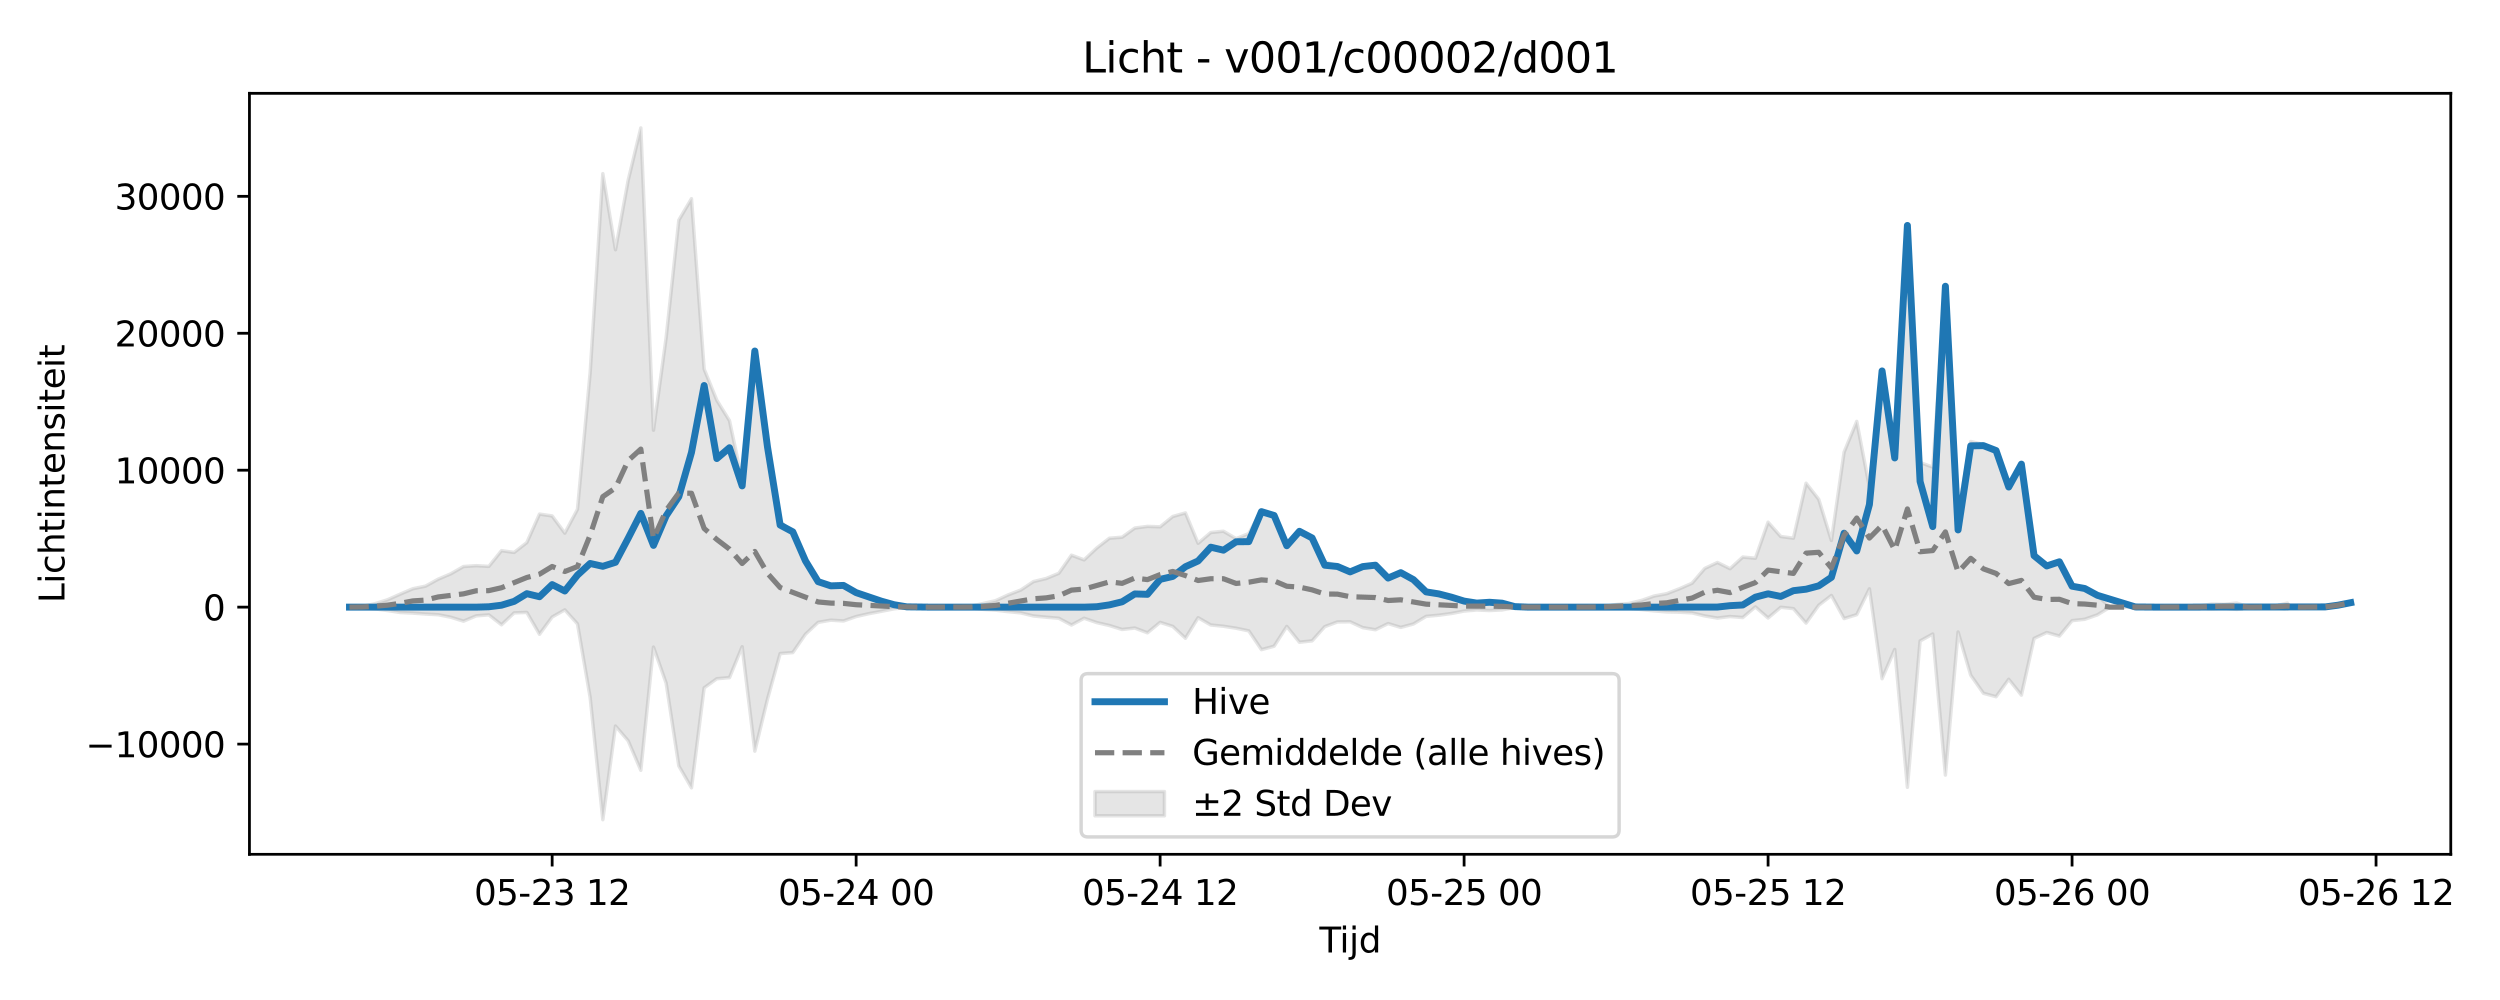 <?xml version="1.0" encoding="utf-8" standalone="no"?>
<!DOCTYPE svg PUBLIC "-//W3C//DTD SVG 1.1//EN"
  "http://www.w3.org/Graphics/SVG/1.1/DTD/svg11.dtd">
<svg xmlns:xlink="http://www.w3.org/1999/xlink" width="720pt" height="288pt" viewBox="0 0 720 288" xmlns="http://www.w3.org/2000/svg" version="1.1">
 <defs>
  <style type="text/css">*{stroke-linejoin: round; stroke-linecap: butt}</style>
 </defs>
 <g id="figure_1">
  <g id="patch_1">
   <path d="M 0 288 
L 720 288 
L 720 0 
L 0 0 
z
" style="fill: #ffffff"/>
  </g>
  <g id="axes_1">
   <g id="patch_2">
    <path d="M 71.84 246.04 
L 705.822 246.04 
L 705.822 26.88 
L 71.84 26.88 
z
" style="fill: #ffffff"/>
   </g>
   <g id="FillBetweenPolyCollection_1">
    <defs>
     <path id="m1029154b9f" d="M 100.657 -113.2 
L 100.657 -113.1 
L 104.305 -113.007 
L 107.953 -112.655 
L 111.601 -112.159 
L 115.248 -111.597 
L 118.896 -111.425 
L 122.544 -111.157 
L 126.192 -110.961 
L 129.84 -110.234 
L 133.487 -109.099 
L 137.135 -110.629 
L 140.783 -110.917 
L 144.431 -108.057 
L 148.078 -111.491 
L 151.726 -111.62 
L 155.374 -105.324 
L 159.022 -110.3 
L 162.669 -112.36 
L 166.317 -108.309 
L 169.965 -87.107 
L 173.613 -51.922 
L 177.261 -78.899 
L 180.908 -74.654 
L 184.556 -66.156 
L 188.204 -101.648 
L 191.852 -91.238 
L 195.499 -67.425 
L 199.147 -61.1 
L 202.795 -89.901 
L 206.443 -92.525 
L 210.09 -92.843 
L 213.738 -101.749 
L 217.386 -71.667 
L 221.034 -86.632 
L 224.682 -99.777 
L 228.329 -100.059 
L 231.977 -105.344 
L 235.625 -108.758 
L 239.273 -109.392 
L 242.92 -109.16 
L 246.568 -110.43 
L 250.216 -111.26 
L 253.864 -111.948 
L 257.512 -112.654 
L 261.159 -113.078 
L 264.807 -113.138 
L 268.455 -113.139 
L 272.103 -113.139 
L 275.75 -113.129 
L 279.398 -112.981 
L 283.046 -112.504 
L 286.694 -112.279 
L 290.341 -111.841 
L 293.989 -111.488 
L 297.637 -110.594 
L 301.285 -110.247 
L 304.933 -109.935 
L 308.58 -107.991 
L 312.228 -109.944 
L 315.876 -108.691 
L 319.524 -107.845 
L 323.171 -106.707 
L 326.819 -107.124 
L 330.467 -105.751 
L 334.115 -108.756 
L 337.762 -107.592 
L 341.41 -104.177 
L 345.058 -110.102 
L 348.706 -108.003 
L 352.354 -107.639 
L 356.001 -107.065 
L 359.649 -106.306 
L 363.297 -100.903 
L 366.945 -101.885 
L 370.592 -107.587 
L 374.24 -103.032 
L 377.888 -103.437 
L 381.536 -107.524 
L 385.183 -108.883 
L 388.831 -108.922 
L 392.479 -107.237 
L 396.127 -106.63 
L 399.775 -108.413 
L 403.422 -107.304 
L 407.07 -108.287 
L 410.718 -110.485 
L 414.366 -110.816 
L 418.013 -111.311 
L 421.661 -112.011 
L 425.309 -112.326 
L 428.957 -112.161 
L 432.604 -112.34 
L 436.252 -113.03 
L 439.9 -113.13 
L 443.548 -113.139 
L 447.196 -113.139 
L 450.843 -113.139 
L 454.491 -113.135 
L 458.139 -113.088 
L 461.787 -113.015 
L 465.434 -112.851 
L 469.082 -112.848 
L 472.73 -112.445 
L 476.378 -112.052 
L 480.025 -111.76 
L 483.673 -111.687 
L 487.321 -111.482 
L 490.969 -110.614 
L 494.617 -109.992 
L 498.264 -110.443 
L 501.912 -110.143 
L 505.56 -113.208 
L 509.208 -110.017 
L 512.855 -113.101 
L 516.503 -112.717 
L 520.151 -108.554 
L 523.799 -113.684 
L 527.446 -116.509 
L 531.094 -109.853 
L 534.742 -110.979 
L 538.39 -118.417 
L 542.038 -92.535 
L 545.685 -100.958 
L 549.333 -61.248 
L 552.981 -103.389 
L 556.629 -105.405 
L 560.276 -64.774 
L 563.924 -105.986 
L 567.572 -93.54 
L 571.22 -88.34 
L 574.868 -87.342 
L 578.515 -92.37 
L 582.163 -87.802 
L 585.811 -104.129 
L 589.459 -105.843 
L 593.106 -104.812 
L 596.754 -109.25 
L 600.402 -109.646 
L 604.05 -110.922 
L 607.697 -113.139 
L 611.345 -113.139 
L 614.993 -113.102 
L 618.641 -113.139 
L 622.289 -113.139 
L 625.936 -113.138 
L 629.584 -113.114 
L 633.232 -112.946 
L 636.88 -112.678 
L 640.527 -112.88 
L 644.175 -112.488 
L 647.823 -113.139 
L 651.471 -113.129 
L 655.118 -112.976 
L 658.766 -112.579 
L 658.766 -114.311 
L 658.766 -114.311 
L 655.118 -113.481 
L 651.471 -113.16 
L 647.823 -113.139 
L 644.175 -114.317 
L 640.527 -113.966 
L 636.88 -114.031 
L 633.232 -113.445 
L 629.584 -113.177 
L 625.936 -113.14 
L 622.289 -113.139 
L 618.641 -113.139 
L 614.993 -113.195 
L 611.345 -113.139 
L 607.697 -113.139 
L 604.05 -116.493 
L 600.402 -118.425 
L 596.754 -119.071 
L 593.106 -125.996 
L 589.459 -124.878 
L 585.811 -127.868 
L 582.163 -153.896 
L 578.515 -147.495 
L 574.868 -158.358 
L 571.22 -160.004 
L 567.572 -160.85 
L 563.924 -140.482 
L 560.276 -204.847 
L 556.629 -153.469 
L 552.981 -154.807 
L 549.333 -221.598 
L 545.685 -158.172 
L 542.038 -180.954 
L 538.39 -147.666 
L 534.742 -166.636 
L 531.094 -157.776 
L 527.446 -132.338 
L 523.799 -144.19 
L 520.151 -148.834 
L 516.503 -132.999 
L 512.855 -133.49 
L 509.208 -137.607 
L 505.56 -127.23 
L 501.912 -127.566 
L 498.264 -124.214 
L 494.617 -126.012 
L 490.969 -124.285 
L 487.321 -120.035 
L 483.673 -118.44 
L 480.025 -117.02 
L 476.378 -116.341 
L 472.73 -115.066 
L 469.082 -114.189 
L 465.434 -113.896 
L 461.787 -113.376 
L 458.139 -113.22 
L 454.491 -113.146 
L 450.843 -113.139 
L 447.196 -113.139 
L 443.548 -113.139 
L 439.9 -113.153 
L 436.252 -113.31 
L 432.604 -114.398 
L 428.957 -114.681 
L 425.309 -114.421 
L 421.661 -114.855 
L 418.013 -115.969 
L 414.366 -116.938 
L 410.718 -117.526 
L 407.07 -120.998 
L 403.422 -123.205 
L 399.775 -121.696 
L 396.127 -125.185 
L 392.479 -124.755 
L 388.831 -123.373 
L 385.183 -124.899 
L 381.536 -126.321 
L 377.888 -132.797 
L 374.24 -134.799 
L 370.592 -130.736 
L 366.945 -139.542 
L 363.297 -141.086 
L 359.649 -134.346 
L 356.001 -132.866 
L 352.354 -135.013 
L 348.706 -134.641 
L 345.058 -131.527 
L 341.41 -140.284 
L 337.762 -139.249 
L 334.115 -136.281 
L 330.467 -136.398 
L 326.819 -135.923 
L 323.171 -133.285 
L 319.524 -133.002 
L 315.876 -130.184 
L 312.228 -126.756 
L 308.58 -128.106 
L 304.933 -122.887 
L 301.285 -121.382 
L 297.637 -120.507 
L 293.989 -118.08 
L 290.341 -116.67 
L 286.694 -114.993 
L 283.046 -114.171 
L 279.398 -113.378 
L 275.75 -113.154 
L 272.103 -113.139 
L 268.455 -113.139 
L 264.807 -113.141 
L 261.159 -113.235 
L 257.512 -113.904 
L 253.864 -115.016 
L 250.216 -115.982 
L 246.568 -117.252 
L 242.92 -119.302 
L 239.273 -119.224 
L 235.625 -120.512 
L 231.977 -126.879 
L 228.329 -134.728 
L 224.682 -137.792 
L 221.034 -159.138 
L 217.386 -186.684 
L 213.738 -149.682 
L 210.09 -166.862 
L 206.443 -172.732 
L 202.795 -181.696 
L 199.147 -230.781 
L 195.499 -224.611 
L 191.852 -190.803 
L 188.204 -164.096 
L 184.556 -251.158 
L 180.908 -236.046 
L 177.261 -216.072 
L 173.613 -237.994 
L 169.965 -180.685 
L 166.317 -141.335 
L 162.669 -134.46 
L 159.022 -139.409 
L 155.374 -139.947 
L 151.726 -131.742 
L 148.078 -128.896 
L 144.431 -129.412 
L 140.783 -124.881 
L 137.135 -125.086 
L 133.487 -124.841 
L 129.84 -122.752 
L 126.192 -121.196 
L 122.544 -119.187 
L 118.896 -118.447 
L 115.248 -116.886 
L 111.601 -115.266 
L 107.953 -114.125 
L 104.305 -113.368 
L 100.657 -113.2 
z
" style="stroke: #808080; stroke-opacity: 0.2"/>
    </defs>
    <g clip-path="url(#p80872409e0)">
     <use xlink:href="#m1029154b9f" x="0" y="288" style="fill: #808080; fill-opacity: 0.2; stroke: #808080; stroke-opacity: 0.2"/>
    </g>
   </g>
   <g id="matplotlib.axis_1">
    <g id="xtick_1">
     <g id="line2d_1">
      <defs>
       <path id="m3936d1718c" d="M 0 0 
L 0 3.5 
" style="stroke: #000000; stroke-width: 0.8"/>
      </defs>
      <g>
       <use xlink:href="#m3936d1718c" x="159.022" y="246.04" style="stroke: #000000; stroke-width: 0.8"/>
      </g>
     </g>
     <g id="text_1">
      <!-- 05-23 12 -->
      <g transform="translate(136.541 260.638) scale(0.1 -0.1)">
       <defs>
        <path id="DejaVuSans-30" d="M 2034 4250 
Q 1547 4250 1301 3770 
Q 1056 3291 1056 2328 
Q 1056 1369 1301 889 
Q 1547 409 2034 409 
Q 2525 409 2770 889 
Q 3016 1369 3016 2328 
Q 3016 3291 2770 3770 
Q 2525 4250 2034 4250 
z
M 2034 4750 
Q 2819 4750 3233 4129 
Q 3647 3509 3647 2328 
Q 3647 1150 3233 529 
Q 2819 -91 2034 -91 
Q 1250 -91 836 529 
Q 422 1150 422 2328 
Q 422 3509 836 4129 
Q 1250 4750 2034 4750 
z
" transform="scale(0.016)"/>
        <path id="DejaVuSans-35" d="M 691 4666 
L 3169 4666 
L 3169 4134 
L 1269 4134 
L 1269 2991 
Q 1406 3038 1543 3061 
Q 1681 3084 1819 3084 
Q 2600 3084 3056 2656 
Q 3513 2228 3513 1497 
Q 3513 744 3044 326 
Q 2575 -91 1722 -91 
Q 1428 -91 1123 -41 
Q 819 9 494 109 
L 494 744 
Q 775 591 1075 516 
Q 1375 441 1709 441 
Q 2250 441 2565 725 
Q 2881 1009 2881 1497 
Q 2881 1984 2565 2268 
Q 2250 2553 1709 2553 
Q 1456 2553 1204 2497 
Q 953 2441 691 2322 
L 691 4666 
z
" transform="scale(0.016)"/>
        <path id="DejaVuSans-2d" d="M 313 2009 
L 1997 2009 
L 1997 1497 
L 313 1497 
L 313 2009 
z
" transform="scale(0.016)"/>
        <path id="DejaVuSans-32" d="M 1228 531 
L 3431 531 
L 3431 0 
L 469 0 
L 469 531 
Q 828 903 1448 1529 
Q 2069 2156 2228 2338 
Q 2531 2678 2651 2914 
Q 2772 3150 2772 3378 
Q 2772 3750 2511 3984 
Q 2250 4219 1831 4219 
Q 1534 4219 1204 4116 
Q 875 4013 500 3803 
L 500 4441 
Q 881 4594 1212 4672 
Q 1544 4750 1819 4750 
Q 2544 4750 2975 4387 
Q 3406 4025 3406 3419 
Q 3406 3131 3298 2873 
Q 3191 2616 2906 2266 
Q 2828 2175 2409 1742 
Q 1991 1309 1228 531 
z
" transform="scale(0.016)"/>
        <path id="DejaVuSans-33" d="M 2597 2516 
Q 3050 2419 3304 2112 
Q 3559 1806 3559 1356 
Q 3559 666 3084 287 
Q 2609 -91 1734 -91 
Q 1441 -91 1130 -33 
Q 819 25 488 141 
L 488 750 
Q 750 597 1062 519 
Q 1375 441 1716 441 
Q 2309 441 2620 675 
Q 2931 909 2931 1356 
Q 2931 1769 2642 2001 
Q 2353 2234 1838 2234 
L 1294 2234 
L 1294 2753 
L 1863 2753 
Q 2328 2753 2575 2939 
Q 2822 3125 2822 3475 
Q 2822 3834 2567 4026 
Q 2313 4219 1838 4219 
Q 1578 4219 1281 4162 
Q 984 4106 628 3988 
L 628 4550 
Q 988 4650 1302 4700 
Q 1616 4750 1894 4750 
Q 2613 4750 3031 4423 
Q 3450 4097 3450 3541 
Q 3450 3153 3228 2886 
Q 3006 2619 2597 2516 
z
" transform="scale(0.016)"/>
        <path id="DejaVuSans-20" transform="scale(0.016)"/>
        <path id="DejaVuSans-31" d="M 794 531 
L 1825 531 
L 1825 4091 
L 703 3866 
L 703 4441 
L 1819 4666 
L 2450 4666 
L 2450 531 
L 3481 531 
L 3481 0 
L 794 0 
L 794 531 
z
" transform="scale(0.016)"/>
       </defs>
       <use xlink:href="#DejaVuSans-30"/>
       <use xlink:href="#DejaVuSans-35" transform="translate(63.623 0)"/>
       <use xlink:href="#DejaVuSans-2d" transform="translate(127.246 0)"/>
       <use xlink:href="#DejaVuSans-32" transform="translate(163.33 0)"/>
       <use xlink:href="#DejaVuSans-33" transform="translate(226.953 0)"/>
       <use xlink:href="#DejaVuSans-20" transform="translate(290.576 0)"/>
       <use xlink:href="#DejaVuSans-31" transform="translate(322.363 0)"/>
       <use xlink:href="#DejaVuSans-32" transform="translate(385.986 0)"/>
      </g>
     </g>
    </g>
    <g id="xtick_2">
     <g id="line2d_2">
      <g>
       <use xlink:href="#m3936d1718c" x="246.568" y="246.04" style="stroke: #000000; stroke-width: 0.8"/>
      </g>
     </g>
     <g id="text_2">
      <!-- 05-24 00 -->
      <g transform="translate(224.088 260.638) scale(0.1 -0.1)">
       <defs>
        <path id="DejaVuSans-34" d="M 2419 4116 
L 825 1625 
L 2419 1625 
L 2419 4116 
z
M 2253 4666 
L 3047 4666 
L 3047 1625 
L 3713 1625 
L 3713 1100 
L 3047 1100 
L 3047 0 
L 2419 0 
L 2419 1100 
L 313 1100 
L 313 1709 
L 2253 4666 
z
" transform="scale(0.016)"/>
       </defs>
       <use xlink:href="#DejaVuSans-30"/>
       <use xlink:href="#DejaVuSans-35" transform="translate(63.623 0)"/>
       <use xlink:href="#DejaVuSans-2d" transform="translate(127.246 0)"/>
       <use xlink:href="#DejaVuSans-32" transform="translate(163.33 0)"/>
       <use xlink:href="#DejaVuSans-34" transform="translate(226.953 0)"/>
       <use xlink:href="#DejaVuSans-20" transform="translate(290.576 0)"/>
       <use xlink:href="#DejaVuSans-30" transform="translate(322.363 0)"/>
       <use xlink:href="#DejaVuSans-30" transform="translate(385.986 0)"/>
      </g>
     </g>
    </g>
    <g id="xtick_3">
     <g id="line2d_3">
      <g>
       <use xlink:href="#m3936d1718c" x="334.115" y="246.04" style="stroke: #000000; stroke-width: 0.8"/>
      </g>
     </g>
     <g id="text_3">
      <!-- 05-24 12 -->
      <g transform="translate(311.634 260.638) scale(0.1 -0.1)">
       <use xlink:href="#DejaVuSans-30"/>
       <use xlink:href="#DejaVuSans-35" transform="translate(63.623 0)"/>
       <use xlink:href="#DejaVuSans-2d" transform="translate(127.246 0)"/>
       <use xlink:href="#DejaVuSans-32" transform="translate(163.33 0)"/>
       <use xlink:href="#DejaVuSans-34" transform="translate(226.953 0)"/>
       <use xlink:href="#DejaVuSans-20" transform="translate(290.576 0)"/>
       <use xlink:href="#DejaVuSans-31" transform="translate(322.363 0)"/>
       <use xlink:href="#DejaVuSans-32" transform="translate(385.986 0)"/>
      </g>
     </g>
    </g>
    <g id="xtick_4">
     <g id="line2d_4">
      <g>
       <use xlink:href="#m3936d1718c" x="421.661" y="246.04" style="stroke: #000000; stroke-width: 0.8"/>
      </g>
     </g>
     <g id="text_4">
      <!-- 05-25 00 -->
      <g transform="translate(399.181 260.638) scale(0.1 -0.1)">
       <use xlink:href="#DejaVuSans-30"/>
       <use xlink:href="#DejaVuSans-35" transform="translate(63.623 0)"/>
       <use xlink:href="#DejaVuSans-2d" transform="translate(127.246 0)"/>
       <use xlink:href="#DejaVuSans-32" transform="translate(163.33 0)"/>
       <use xlink:href="#DejaVuSans-35" transform="translate(226.953 0)"/>
       <use xlink:href="#DejaVuSans-20" transform="translate(290.576 0)"/>
       <use xlink:href="#DejaVuSans-30" transform="translate(322.363 0)"/>
       <use xlink:href="#DejaVuSans-30" transform="translate(385.986 0)"/>
      </g>
     </g>
    </g>
    <g id="xtick_5">
     <g id="line2d_5">
      <g>
       <use xlink:href="#m3936d1718c" x="509.208" y="246.04" style="stroke: #000000; stroke-width: 0.8"/>
      </g>
     </g>
     <g id="text_5">
      <!-- 05-25 12 -->
      <g transform="translate(486.727 260.638) scale(0.1 -0.1)">
       <use xlink:href="#DejaVuSans-30"/>
       <use xlink:href="#DejaVuSans-35" transform="translate(63.623 0)"/>
       <use xlink:href="#DejaVuSans-2d" transform="translate(127.246 0)"/>
       <use xlink:href="#DejaVuSans-32" transform="translate(163.33 0)"/>
       <use xlink:href="#DejaVuSans-35" transform="translate(226.953 0)"/>
       <use xlink:href="#DejaVuSans-20" transform="translate(290.576 0)"/>
       <use xlink:href="#DejaVuSans-31" transform="translate(322.363 0)"/>
       <use xlink:href="#DejaVuSans-32" transform="translate(385.986 0)"/>
      </g>
     </g>
    </g>
    <g id="xtick_6">
     <g id="line2d_6">
      <g>
       <use xlink:href="#m3936d1718c" x="596.754" y="246.04" style="stroke: #000000; stroke-width: 0.8"/>
      </g>
     </g>
     <g id="text_6">
      <!-- 05-26 00 -->
      <g transform="translate(574.274 260.638) scale(0.1 -0.1)">
       <defs>
        <path id="DejaVuSans-36" d="M 2113 2584 
Q 1688 2584 1439 2293 
Q 1191 2003 1191 1497 
Q 1191 994 1439 701 
Q 1688 409 2113 409 
Q 2538 409 2786 701 
Q 3034 994 3034 1497 
Q 3034 2003 2786 2293 
Q 2538 2584 2113 2584 
z
M 3366 4563 
L 3366 3988 
Q 3128 4100 2886 4159 
Q 2644 4219 2406 4219 
Q 1781 4219 1451 3797 
Q 1122 3375 1075 2522 
Q 1259 2794 1537 2939 
Q 1816 3084 2150 3084 
Q 2853 3084 3261 2657 
Q 3669 2231 3669 1497 
Q 3669 778 3244 343 
Q 2819 -91 2113 -91 
Q 1303 -91 875 529 
Q 447 1150 447 2328 
Q 447 3434 972 4092 
Q 1497 4750 2381 4750 
Q 2619 4750 2861 4703 
Q 3103 4656 3366 4563 
z
" transform="scale(0.016)"/>
       </defs>
       <use xlink:href="#DejaVuSans-30"/>
       <use xlink:href="#DejaVuSans-35" transform="translate(63.623 0)"/>
       <use xlink:href="#DejaVuSans-2d" transform="translate(127.246 0)"/>
       <use xlink:href="#DejaVuSans-32" transform="translate(163.33 0)"/>
       <use xlink:href="#DejaVuSans-36" transform="translate(226.953 0)"/>
       <use xlink:href="#DejaVuSans-20" transform="translate(290.576 0)"/>
       <use xlink:href="#DejaVuSans-30" transform="translate(322.363 0)"/>
       <use xlink:href="#DejaVuSans-30" transform="translate(385.986 0)"/>
      </g>
     </g>
    </g>
    <g id="xtick_7">
     <g id="line2d_7">
      <g>
       <use xlink:href="#m3936d1718c" x="684.301" y="246.04" style="stroke: #000000; stroke-width: 0.8"/>
      </g>
     </g>
     <g id="text_7">
      <!-- 05-26 12 -->
      <g transform="translate(661.82 260.638) scale(0.1 -0.1)">
       <use xlink:href="#DejaVuSans-30"/>
       <use xlink:href="#DejaVuSans-35" transform="translate(63.623 0)"/>
       <use xlink:href="#DejaVuSans-2d" transform="translate(127.246 0)"/>
       <use xlink:href="#DejaVuSans-32" transform="translate(163.33 0)"/>
       <use xlink:href="#DejaVuSans-36" transform="translate(226.953 0)"/>
       <use xlink:href="#DejaVuSans-20" transform="translate(290.576 0)"/>
       <use xlink:href="#DejaVuSans-31" transform="translate(322.363 0)"/>
       <use xlink:href="#DejaVuSans-32" transform="translate(385.986 0)"/>
      </g>
     </g>
    </g>
    <g id="text_8">
     <!-- Tijd -->
     <g transform="translate(379.981 274.317) scale(0.1 -0.1)">
      <defs>
       <path id="DejaVuSans-54" d="M -19 4666 
L 3928 4666 
L 3928 4134 
L 2272 4134 
L 2272 0 
L 1638 0 
L 1638 4134 
L -19 4134 
L -19 4666 
z
" transform="scale(0.016)"/>
       <path id="DejaVuSans-69" d="M 603 3500 
L 1178 3500 
L 1178 0 
L 603 0 
L 603 3500 
z
M 603 4863 
L 1178 4863 
L 1178 4134 
L 603 4134 
L 603 4863 
z
" transform="scale(0.016)"/>
       <path id="DejaVuSans-6a" d="M 603 3500 
L 1178 3500 
L 1178 -63 
Q 1178 -731 923 -1031 
Q 669 -1331 103 -1331 
L -116 -1331 
L -116 -844 
L 38 -844 
Q 366 -844 484 -692 
Q 603 -541 603 -63 
L 603 3500 
z
M 603 4863 
L 1178 4863 
L 1178 4134 
L 603 4134 
L 603 4863 
z
" transform="scale(0.016)"/>
       <path id="DejaVuSans-64" d="M 2906 2969 
L 2906 4863 
L 3481 4863 
L 3481 0 
L 2906 0 
L 2906 525 
Q 2725 213 2448 61 
Q 2172 -91 1784 -91 
Q 1150 -91 751 415 
Q 353 922 353 1747 
Q 353 2572 751 3078 
Q 1150 3584 1784 3584 
Q 2172 3584 2448 3432 
Q 2725 3281 2906 2969 
z
M 947 1747 
Q 947 1113 1208 752 
Q 1469 391 1925 391 
Q 2381 391 2643 752 
Q 2906 1113 2906 1747 
Q 2906 2381 2643 2742 
Q 2381 3103 1925 3103 
Q 1469 3103 1208 2742 
Q 947 2381 947 1747 
z
" transform="scale(0.016)"/>
      </defs>
      <use xlink:href="#DejaVuSans-54"/>
      <use xlink:href="#DejaVuSans-69" transform="translate(57.959 0)"/>
      <use xlink:href="#DejaVuSans-6a" transform="translate(85.742 0)"/>
      <use xlink:href="#DejaVuSans-64" transform="translate(113.525 0)"/>
     </g>
    </g>
   </g>
   <g id="matplotlib.axis_2">
    <g id="ytick_1">
     <g id="line2d_8">
      <defs>
       <path id="mda8fcb037f" d="M 0 0 
L -3.5 0 
" style="stroke: #000000; stroke-width: 0.8"/>
      </defs>
      <g>
       <use xlink:href="#mda8fcb037f" x="71.84" y="214.299" style="stroke: #000000; stroke-width: 0.8"/>
      </g>
     </g>
     <g id="text_9">
      <!-- −10000 -->
      <g transform="translate(24.648 218.098) scale(0.1 -0.1)">
       <defs>
        <path id="DejaVuSans-2212" d="M 678 2272 
L 4684 2272 
L 4684 1741 
L 678 1741 
L 678 2272 
z
" transform="scale(0.016)"/>
       </defs>
       <use xlink:href="#DejaVuSans-2212"/>
       <use xlink:href="#DejaVuSans-31" transform="translate(83.789 0)"/>
       <use xlink:href="#DejaVuSans-30" transform="translate(147.412 0)"/>
       <use xlink:href="#DejaVuSans-30" transform="translate(211.035 0)"/>
       <use xlink:href="#DejaVuSans-30" transform="translate(274.658 0)"/>
       <use xlink:href="#DejaVuSans-30" transform="translate(338.281 0)"/>
      </g>
     </g>
    </g>
    <g id="ytick_2">
     <g id="line2d_9">
      <g>
       <use xlink:href="#mda8fcb037f" x="71.84" y="174.861" style="stroke: #000000; stroke-width: 0.8"/>
      </g>
     </g>
     <g id="text_10">
      <!-- 0 -->
      <g transform="translate(58.477 178.66) scale(0.1 -0.1)">
       <use xlink:href="#DejaVuSans-30"/>
      </g>
     </g>
    </g>
    <g id="ytick_3">
     <g id="line2d_10">
      <g>
       <use xlink:href="#mda8fcb037f" x="71.84" y="135.423" style="stroke: #000000; stroke-width: 0.8"/>
      </g>
     </g>
     <g id="text_11">
      <!-- 10000 -->
      <g transform="translate(33.028 139.222) scale(0.1 -0.1)">
       <use xlink:href="#DejaVuSans-31"/>
       <use xlink:href="#DejaVuSans-30" transform="translate(63.623 0)"/>
       <use xlink:href="#DejaVuSans-30" transform="translate(127.246 0)"/>
       <use xlink:href="#DejaVuSans-30" transform="translate(190.869 0)"/>
       <use xlink:href="#DejaVuSans-30" transform="translate(254.492 0)"/>
      </g>
     </g>
    </g>
    <g id="ytick_4">
     <g id="line2d_11">
      <g>
       <use xlink:href="#mda8fcb037f" x="71.84" y="95.985" style="stroke: #000000; stroke-width: 0.8"/>
      </g>
     </g>
     <g id="text_12">
      <!-- 20000 -->
      <g transform="translate(33.028 99.785) scale(0.1 -0.1)">
       <use xlink:href="#DejaVuSans-32"/>
       <use xlink:href="#DejaVuSans-30" transform="translate(63.623 0)"/>
       <use xlink:href="#DejaVuSans-30" transform="translate(127.246 0)"/>
       <use xlink:href="#DejaVuSans-30" transform="translate(190.869 0)"/>
       <use xlink:href="#DejaVuSans-30" transform="translate(254.492 0)"/>
      </g>
     </g>
    </g>
    <g id="ytick_5">
     <g id="line2d_12">
      <g>
       <use xlink:href="#mda8fcb037f" x="71.84" y="56.548" style="stroke: #000000; stroke-width: 0.8"/>
      </g>
     </g>
     <g id="text_13">
      <!-- 30000 -->
      <g transform="translate(33.028 60.347) scale(0.1 -0.1)">
       <use xlink:href="#DejaVuSans-33"/>
       <use xlink:href="#DejaVuSans-30" transform="translate(63.623 0)"/>
       <use xlink:href="#DejaVuSans-30" transform="translate(127.246 0)"/>
       <use xlink:href="#DejaVuSans-30" transform="translate(190.869 0)"/>
       <use xlink:href="#DejaVuSans-30" transform="translate(254.492 0)"/>
      </g>
     </g>
    </g>
    <g id="text_14">
     <!-- Lichtintensiteit -->
     <g transform="translate(18.568 173.656) rotate(-90) scale(0.1 -0.1)">
      <defs>
       <path id="DejaVuSans-4c" d="M 628 4666 
L 1259 4666 
L 1259 531 
L 3531 531 
L 3531 0 
L 628 0 
L 628 4666 
z
" transform="scale(0.016)"/>
       <path id="DejaVuSans-63" d="M 3122 3366 
L 3122 2828 
Q 2878 2963 2633 3030 
Q 2388 3097 2138 3097 
Q 1578 3097 1268 2742 
Q 959 2388 959 1747 
Q 959 1106 1268 751 
Q 1578 397 2138 397 
Q 2388 397 2633 464 
Q 2878 531 3122 666 
L 3122 134 
Q 2881 22 2623 -34 
Q 2366 -91 2075 -91 
Q 1284 -91 818 406 
Q 353 903 353 1747 
Q 353 2603 823 3093 
Q 1294 3584 2113 3584 
Q 2378 3584 2631 3529 
Q 2884 3475 3122 3366 
z
" transform="scale(0.016)"/>
       <path id="DejaVuSans-68" d="M 3513 2113 
L 3513 0 
L 2938 0 
L 2938 2094 
Q 2938 2591 2744 2837 
Q 2550 3084 2163 3084 
Q 1697 3084 1428 2787 
Q 1159 2491 1159 1978 
L 1159 0 
L 581 0 
L 581 4863 
L 1159 4863 
L 1159 2956 
Q 1366 3272 1645 3428 
Q 1925 3584 2291 3584 
Q 2894 3584 3203 3211 
Q 3513 2838 3513 2113 
z
" transform="scale(0.016)"/>
       <path id="DejaVuSans-74" d="M 1172 4494 
L 1172 3500 
L 2356 3500 
L 2356 3053 
L 1172 3053 
L 1172 1153 
Q 1172 725 1289 603 
Q 1406 481 1766 481 
L 2356 481 
L 2356 0 
L 1766 0 
Q 1100 0 847 248 
Q 594 497 594 1153 
L 594 3053 
L 172 3053 
L 172 3500 
L 594 3500 
L 594 4494 
L 1172 4494 
z
" transform="scale(0.016)"/>
       <path id="DejaVuSans-6e" d="M 3513 2113 
L 3513 0 
L 2938 0 
L 2938 2094 
Q 2938 2591 2744 2837 
Q 2550 3084 2163 3084 
Q 1697 3084 1428 2787 
Q 1159 2491 1159 1978 
L 1159 0 
L 581 0 
L 581 3500 
L 1159 3500 
L 1159 2956 
Q 1366 3272 1645 3428 
Q 1925 3584 2291 3584 
Q 2894 3584 3203 3211 
Q 3513 2838 3513 2113 
z
" transform="scale(0.016)"/>
       <path id="DejaVuSans-65" d="M 3597 1894 
L 3597 1613 
L 953 1613 
Q 991 1019 1311 708 
Q 1631 397 2203 397 
Q 2534 397 2845 478 
Q 3156 559 3463 722 
L 3463 178 
Q 3153 47 2828 -22 
Q 2503 -91 2169 -91 
Q 1331 -91 842 396 
Q 353 884 353 1716 
Q 353 2575 817 3079 
Q 1281 3584 2069 3584 
Q 2775 3584 3186 3129 
Q 3597 2675 3597 1894 
z
M 3022 2063 
Q 3016 2534 2758 2815 
Q 2500 3097 2075 3097 
Q 1594 3097 1305 2825 
Q 1016 2553 972 2059 
L 3022 2063 
z
" transform="scale(0.016)"/>
       <path id="DejaVuSans-73" d="M 2834 3397 
L 2834 2853 
Q 2591 2978 2328 3040 
Q 2066 3103 1784 3103 
Q 1356 3103 1142 2972 
Q 928 2841 928 2578 
Q 928 2378 1081 2264 
Q 1234 2150 1697 2047 
L 1894 2003 
Q 2506 1872 2764 1633 
Q 3022 1394 3022 966 
Q 3022 478 2636 193 
Q 2250 -91 1575 -91 
Q 1294 -91 989 -36 
Q 684 19 347 128 
L 347 722 
Q 666 556 975 473 
Q 1284 391 1588 391 
Q 1994 391 2212 530 
Q 2431 669 2431 922 
Q 2431 1156 2273 1281 
Q 2116 1406 1581 1522 
L 1381 1569 
Q 847 1681 609 1914 
Q 372 2147 372 2553 
Q 372 3047 722 3315 
Q 1072 3584 1716 3584 
Q 2034 3584 2315 3537 
Q 2597 3491 2834 3397 
z
" transform="scale(0.016)"/>
      </defs>
      <use xlink:href="#DejaVuSans-4c"/>
      <use xlink:href="#DejaVuSans-69" transform="translate(55.713 0)"/>
      <use xlink:href="#DejaVuSans-63" transform="translate(83.496 0)"/>
      <use xlink:href="#DejaVuSans-68" transform="translate(138.477 0)"/>
      <use xlink:href="#DejaVuSans-74" transform="translate(201.855 0)"/>
      <use xlink:href="#DejaVuSans-69" transform="translate(241.064 0)"/>
      <use xlink:href="#DejaVuSans-6e" transform="translate(268.848 0)"/>
      <use xlink:href="#DejaVuSans-74" transform="translate(332.227 0)"/>
      <use xlink:href="#DejaVuSans-65" transform="translate(371.436 0)"/>
      <use xlink:href="#DejaVuSans-6e" transform="translate(432.959 0)"/>
      <use xlink:href="#DejaVuSans-73" transform="translate(496.338 0)"/>
      <use xlink:href="#DejaVuSans-69" transform="translate(548.438 0)"/>
      <use xlink:href="#DejaVuSans-74" transform="translate(576.221 0)"/>
      <use xlink:href="#DejaVuSans-65" transform="translate(615.43 0)"/>
      <use xlink:href="#DejaVuSans-69" transform="translate(676.953 0)"/>
      <use xlink:href="#DejaVuSans-74" transform="translate(704.736 0)"/>
     </g>
    </g>
   </g>
   <g id="line2d_13">
    <path d="M 100.657 174.861 
L 137.135 174.858 
L 140.783 174.749 
L 144.431 174.298 
L 148.078 173.193 
L 151.726 170.976 
L 155.374 171.857 
L 159.022 168.364 
L 162.669 170.208 
L 166.317 165.633 
L 169.965 162.279 
L 173.613 163.099 
L 177.261 161.936 
L 180.908 155.027 
L 184.556 147.859 
L 188.204 157.072 
L 191.852 148.548 
L 195.499 143.04 
L 199.147 130.299 
L 202.795 111.029 
L 206.443 132.058 
L 210.09 128.95 
L 213.738 139.937 
L 217.386 101.098 
L 221.034 128.702 
L 224.682 151.217 
L 228.329 153.171 
L 231.977 161.532 
L 235.625 167.517 
L 239.273 168.726 
L 242.92 168.599 
L 246.568 170.677 
L 253.864 173.146 
L 257.512 174.162 
L 261.159 174.773 
L 268.455 174.861 
L 312.228 174.86 
L 315.876 174.736 
L 319.524 174.202 
L 323.171 173.316 
L 326.819 171.052 
L 330.467 171.166 
L 334.115 166.855 
L 337.762 166.013 
L 341.41 163.214 
L 345.058 161.557 
L 348.706 157.592 
L 352.354 158.452 
L 356.001 156.034 
L 359.649 155.993 
L 363.297 147.355 
L 366.945 148.46 
L 370.592 157.172 
L 374.24 153.015 
L 377.888 154.933 
L 381.536 162.788 
L 385.183 163.144 
L 388.831 164.705 
L 392.479 163.179 
L 396.127 162.769 
L 399.775 166.484 
L 403.422 164.926 
L 407.07 166.932 
L 410.718 170.462 
L 414.366 171.038 
L 418.013 171.985 
L 421.661 173.116 
L 425.309 173.69 
L 428.957 173.452 
L 432.604 173.711 
L 436.252 174.704 
L 439.9 174.847 
L 469.082 174.861 
L 494.617 174.828 
L 498.264 174.429 
L 501.912 174.234 
L 505.56 171.983 
L 509.208 171.017 
L 512.855 171.773 
L 516.503 170.114 
L 520.151 169.691 
L 523.799 168.722 
L 527.446 166.269 
L 531.094 153.565 
L 534.742 158.673 
L 538.39 145.314 
L 542.038 106.832 
L 545.685 131.887 
L 549.333 64.931 
L 552.981 138.653 
L 556.629 151.66 
L 560.276 82.441 
L 563.924 152.617 
L 567.572 128.412 
L 571.22 128.338 
L 574.868 129.758 
L 578.515 140.264 
L 582.163 133.67 
L 585.811 160.038 
L 589.459 163 
L 593.106 161.794 
L 596.754 168.828 
L 600.402 169.484 
L 604.05 171.45 
L 614.993 174.804 
L 622.289 174.861 
L 669.71 174.787 
L 673.357 174.296 
L 677.005 173.574 
L 677.005 173.574 
" clip-path="url(#p80872409e0)" style="fill: none; stroke: #1f77b4; stroke-width: 2; stroke-linecap: square"/>
   </g>
   <g id="line2d_14">
    <path d="M 100.657 174.85 
L 104.305 174.812 
L 107.953 174.61 
L 111.601 174.287 
L 115.248 173.759 
L 118.896 173.064 
L 122.544 172.828 
L 126.192 171.921 
L 133.487 171.03 
L 137.135 170.143 
L 140.783 170.101 
L 144.431 169.266 
L 151.726 166.319 
L 155.374 165.364 
L 159.022 163.146 
L 162.669 164.59 
L 166.317 163.178 
L 169.965 154.104 
L 173.613 143.042 
L 177.261 140.515 
L 180.908 132.65 
L 184.556 129.343 
L 188.204 155.128 
L 191.852 146.98 
L 195.499 141.982 
L 199.147 142.06 
L 202.795 152.201 
L 206.443 155.371 
L 210.09 158.147 
L 213.738 162.285 
L 217.386 158.824 
L 221.034 165.115 
L 224.682 169.215 
L 235.625 173.365 
L 239.273 173.692 
L 242.92 173.769 
L 246.568 174.159 
L 257.512 174.721 
L 264.807 174.861 
L 279.398 174.82 
L 283.046 174.662 
L 286.694 174.364 
L 297.637 172.45 
L 301.285 172.186 
L 304.933 171.589 
L 308.58 169.952 
L 312.228 169.65 
L 319.524 167.577 
L 323.171 168.004 
L 326.819 166.477 
L 330.467 166.926 
L 334.115 165.482 
L 337.762 164.579 
L 341.41 165.769 
L 345.058 167.186 
L 348.706 166.678 
L 352.354 166.674 
L 356.001 168.034 
L 359.649 167.674 
L 363.297 167.006 
L 366.945 167.286 
L 370.592 168.839 
L 374.24 169.085 
L 377.888 169.883 
L 381.536 171.077 
L 385.183 171.109 
L 388.831 171.852 
L 396.127 172.092 
L 399.775 172.945 
L 403.422 172.745 
L 410.718 173.995 
L 418.013 174.36 
L 421.661 174.567 
L 428.957 174.579 
L 432.604 174.631 
L 436.252 174.83 
L 450.843 174.861 
L 461.787 174.805 
L 472.73 174.245 
L 476.378 173.804 
L 480.025 173.61 
L 487.321 172.241 
L 490.969 170.55 
L 494.617 169.998 
L 498.264 170.672 
L 501.912 169.146 
L 505.56 167.781 
L 509.208 164.188 
L 516.503 165.142 
L 520.151 159.306 
L 523.799 159.063 
L 527.446 163.576 
L 531.094 154.186 
L 534.742 149.193 
L 538.39 154.959 
L 542.038 151.255 
L 545.685 158.435 
L 549.333 146.577 
L 552.981 158.902 
L 556.629 158.563 
L 560.276 153.19 
L 563.924 164.766 
L 567.572 160.805 
L 571.22 163.828 
L 574.868 165.15 
L 578.515 168.068 
L 582.163 167.151 
L 585.811 172.001 
L 589.459 172.64 
L 593.106 172.596 
L 596.754 173.84 
L 600.402 173.965 
L 604.05 174.293 
L 607.697 174.861 
L 633.232 174.805 
L 640.527 174.577 
L 644.175 174.597 
L 647.823 174.861 
L 655.118 174.772 
L 658.766 174.555 
L 662.414 174.861 
L 669.71 174.787 
L 673.357 174.296 
L 677.005 173.574 
L 677.005 173.574 
" clip-path="url(#p80872409e0)" style="fill: none; stroke-dasharray: 5.55,2.4; stroke-dashoffset: 0; stroke: #808080; stroke-width: 1.5"/>
   </g>
   <g id="patch_3">
    <path d="M 71.84 246.04 
L 71.84 26.88 
" style="fill: none; stroke: #000000; stroke-width: 0.8; stroke-linejoin: miter; stroke-linecap: square"/>
   </g>
   <g id="patch_4">
    <path d="M 705.822 246.04 
L 705.822 26.88 
" style="fill: none; stroke: #000000; stroke-width: 0.8; stroke-linejoin: miter; stroke-linecap: square"/>
   </g>
   <g id="patch_5">
    <path d="M 71.84 246.04 
L 705.822 246.04 
" style="fill: none; stroke: #000000; stroke-width: 0.8; stroke-linejoin: miter; stroke-linecap: square"/>
   </g>
   <g id="patch_6">
    <path d="M 71.84 26.88 
L 705.822 26.88 
" style="fill: none; stroke: #000000; stroke-width: 0.8; stroke-linejoin: miter; stroke-linecap: square"/>
   </g>
   <g id="text_15">
    <!-- Licht - v001/c00002/d001 -->
    <g transform="translate(311.695 20.88) scale(0.12 -0.12)">
     <defs>
      <path id="DejaVuSans-76" d="M 191 3500 
L 800 3500 
L 1894 563 
L 2988 3500 
L 3597 3500 
L 2284 0 
L 1503 0 
L 191 3500 
z
" transform="scale(0.016)"/>
      <path id="DejaVuSans-2f" d="M 1625 4666 
L 2156 4666 
L 531 -594 
L 0 -594 
L 1625 4666 
z
" transform="scale(0.016)"/>
     </defs>
     <use xlink:href="#DejaVuSans-4c"/>
     <use xlink:href="#DejaVuSans-69" transform="translate(55.713 0)"/>
     <use xlink:href="#DejaVuSans-63" transform="translate(83.496 0)"/>
     <use xlink:href="#DejaVuSans-68" transform="translate(138.477 0)"/>
     <use xlink:href="#DejaVuSans-74" transform="translate(201.855 0)"/>
     <use xlink:href="#DejaVuSans-20" transform="translate(241.064 0)"/>
     <use xlink:href="#DejaVuSans-2d" transform="translate(272.852 0)"/>
     <use xlink:href="#DejaVuSans-20" transform="translate(308.936 0)"/>
     <use xlink:href="#DejaVuSans-76" transform="translate(340.723 0)"/>
     <use xlink:href="#DejaVuSans-30" transform="translate(399.902 0)"/>
     <use xlink:href="#DejaVuSans-30" transform="translate(463.525 0)"/>
     <use xlink:href="#DejaVuSans-31" transform="translate(527.148 0)"/>
     <use xlink:href="#DejaVuSans-2f" transform="translate(590.771 0)"/>
     <use xlink:href="#DejaVuSans-63" transform="translate(624.463 0)"/>
     <use xlink:href="#DejaVuSans-30" transform="translate(679.443 0)"/>
     <use xlink:href="#DejaVuSans-30" transform="translate(743.066 0)"/>
     <use xlink:href="#DejaVuSans-30" transform="translate(806.689 0)"/>
     <use xlink:href="#DejaVuSans-30" transform="translate(870.312 0)"/>
     <use xlink:href="#DejaVuSans-32" transform="translate(933.936 0)"/>
     <use xlink:href="#DejaVuSans-2f" transform="translate(997.559 0)"/>
     <use xlink:href="#DejaVuSans-64" transform="translate(1031.25 0)"/>
     <use xlink:href="#DejaVuSans-30" transform="translate(1094.727 0)"/>
     <use xlink:href="#DejaVuSans-30" transform="translate(1158.35 0)"/>
     <use xlink:href="#DejaVuSans-31" transform="translate(1221.973 0)"/>
    </g>
   </g>
   <g id="legend_1">
    <g id="patch_7">
     <path d="M 313.359 241.04 
L 464.303 241.04 
Q 466.303 241.04 466.303 239.04 
L 466.303 196.006 
Q 466.303 194.006 464.303 194.006 
L 313.359 194.006 
Q 311.359 194.006 311.359 196.006 
L 311.359 239.04 
Q 311.359 241.04 313.359 241.04 
z
" style="fill: #ffffff; opacity: 0.8; stroke: #cccccc; stroke-linejoin: miter"/>
    </g>
    <g id="line2d_15">
     <path d="M 315.359 202.104 
L 325.359 202.104 
L 335.359 202.104 
" style="fill: none; stroke: #1f77b4; stroke-width: 2; stroke-linecap: square"/>
    </g>
    <g id="text_16">
     <!-- Hive -->
     <g transform="translate(343.359 205.604) scale(0.1 -0.1)">
      <defs>
       <path id="DejaVuSans-48" d="M 628 4666 
L 1259 4666 
L 1259 2753 
L 3553 2753 
L 3553 4666 
L 4184 4666 
L 4184 0 
L 3553 0 
L 3553 2222 
L 1259 2222 
L 1259 0 
L 628 0 
L 628 4666 
z
" transform="scale(0.016)"/>
      </defs>
      <use xlink:href="#DejaVuSans-48"/>
      <use xlink:href="#DejaVuSans-69" transform="translate(75.195 0)"/>
      <use xlink:href="#DejaVuSans-76" transform="translate(102.979 0)"/>
      <use xlink:href="#DejaVuSans-65" transform="translate(162.158 0)"/>
     </g>
    </g>
    <g id="line2d_16">
     <path d="M 315.359 216.782 
L 325.359 216.782 
L 335.359 216.782 
" style="fill: none; stroke-dasharray: 5.55,2.4; stroke-dashoffset: 0; stroke: #808080; stroke-width: 1.5"/>
    </g>
    <g id="text_17">
     <!-- Gemiddelde (alle hives) -->
     <g transform="translate(343.359 220.282) scale(0.1 -0.1)">
      <defs>
       <path id="DejaVuSans-47" d="M 3809 666 
L 3809 1919 
L 2778 1919 
L 2778 2438 
L 4434 2438 
L 4434 434 
Q 4069 175 3628 42 
Q 3188 -91 2688 -91 
Q 1594 -91 976 548 
Q 359 1188 359 2328 
Q 359 3472 976 4111 
Q 1594 4750 2688 4750 
Q 3144 4750 3555 4637 
Q 3966 4525 4313 4306 
L 4313 3634 
Q 3963 3931 3569 4081 
Q 3175 4231 2741 4231 
Q 1884 4231 1454 3753 
Q 1025 3275 1025 2328 
Q 1025 1384 1454 906 
Q 1884 428 2741 428 
Q 3075 428 3337 486 
Q 3600 544 3809 666 
z
" transform="scale(0.016)"/>
       <path id="DejaVuSans-6d" d="M 3328 2828 
Q 3544 3216 3844 3400 
Q 4144 3584 4550 3584 
Q 5097 3584 5394 3201 
Q 5691 2819 5691 2113 
L 5691 0 
L 5113 0 
L 5113 2094 
Q 5113 2597 4934 2840 
Q 4756 3084 4391 3084 
Q 3944 3084 3684 2787 
Q 3425 2491 3425 1978 
L 3425 0 
L 2847 0 
L 2847 2094 
Q 2847 2600 2669 2842 
Q 2491 3084 2119 3084 
Q 1678 3084 1418 2786 
Q 1159 2488 1159 1978 
L 1159 0 
L 581 0 
L 581 3500 
L 1159 3500 
L 1159 2956 
Q 1356 3278 1631 3431 
Q 1906 3584 2284 3584 
Q 2666 3584 2933 3390 
Q 3200 3197 3328 2828 
z
" transform="scale(0.016)"/>
       <path id="DejaVuSans-6c" d="M 603 4863 
L 1178 4863 
L 1178 0 
L 603 0 
L 603 4863 
z
" transform="scale(0.016)"/>
       <path id="DejaVuSans-28" d="M 1984 4856 
Q 1566 4138 1362 3434 
Q 1159 2731 1159 2009 
Q 1159 1288 1364 580 
Q 1569 -128 1984 -844 
L 1484 -844 
Q 1016 -109 783 600 
Q 550 1309 550 2009 
Q 550 2706 781 3412 
Q 1013 4119 1484 4856 
L 1984 4856 
z
" transform="scale(0.016)"/>
       <path id="DejaVuSans-61" d="M 2194 1759 
Q 1497 1759 1228 1600 
Q 959 1441 959 1056 
Q 959 750 1161 570 
Q 1363 391 1709 391 
Q 2188 391 2477 730 
Q 2766 1069 2766 1631 
L 2766 1759 
L 2194 1759 
z
M 3341 1997 
L 3341 0 
L 2766 0 
L 2766 531 
Q 2569 213 2275 61 
Q 1981 -91 1556 -91 
Q 1019 -91 701 211 
Q 384 513 384 1019 
Q 384 1609 779 1909 
Q 1175 2209 1959 2209 
L 2766 2209 
L 2766 2266 
Q 2766 2663 2505 2880 
Q 2244 3097 1772 3097 
Q 1472 3097 1187 3025 
Q 903 2953 641 2809 
L 641 3341 
Q 956 3463 1253 3523 
Q 1550 3584 1831 3584 
Q 2591 3584 2966 3190 
Q 3341 2797 3341 1997 
z
" transform="scale(0.016)"/>
       <path id="DejaVuSans-29" d="M 513 4856 
L 1013 4856 
Q 1481 4119 1714 3412 
Q 1947 2706 1947 2009 
Q 1947 1309 1714 600 
Q 1481 -109 1013 -844 
L 513 -844 
Q 928 -128 1133 580 
Q 1338 1288 1338 2009 
Q 1338 2731 1133 3434 
Q 928 4138 513 4856 
z
" transform="scale(0.016)"/>
      </defs>
      <use xlink:href="#DejaVuSans-47"/>
      <use xlink:href="#DejaVuSans-65" transform="translate(77.49 0)"/>
      <use xlink:href="#DejaVuSans-6d" transform="translate(139.014 0)"/>
      <use xlink:href="#DejaVuSans-69" transform="translate(236.426 0)"/>
      <use xlink:href="#DejaVuSans-64" transform="translate(264.209 0)"/>
      <use xlink:href="#DejaVuSans-64" transform="translate(327.686 0)"/>
      <use xlink:href="#DejaVuSans-65" transform="translate(391.162 0)"/>
      <use xlink:href="#DejaVuSans-6c" transform="translate(452.686 0)"/>
      <use xlink:href="#DejaVuSans-64" transform="translate(480.469 0)"/>
      <use xlink:href="#DejaVuSans-65" transform="translate(543.945 0)"/>
      <use xlink:href="#DejaVuSans-20" transform="translate(605.469 0)"/>
      <use xlink:href="#DejaVuSans-28" transform="translate(637.256 0)"/>
      <use xlink:href="#DejaVuSans-61" transform="translate(676.27 0)"/>
      <use xlink:href="#DejaVuSans-6c" transform="translate(737.549 0)"/>
      <use xlink:href="#DejaVuSans-6c" transform="translate(765.332 0)"/>
      <use xlink:href="#DejaVuSans-65" transform="translate(793.115 0)"/>
      <use xlink:href="#DejaVuSans-20" transform="translate(854.639 0)"/>
      <use xlink:href="#DejaVuSans-68" transform="translate(886.426 0)"/>
      <use xlink:href="#DejaVuSans-69" transform="translate(949.805 0)"/>
      <use xlink:href="#DejaVuSans-76" transform="translate(977.588 0)"/>
      <use xlink:href="#DejaVuSans-65" transform="translate(1036.768 0)"/>
      <use xlink:href="#DejaVuSans-73" transform="translate(1098.291 0)"/>
      <use xlink:href="#DejaVuSans-29" transform="translate(1150.391 0)"/>
     </g>
    </g>
    <g id="patch_8">
     <path d="M 315.359 234.96 
L 335.359 234.96 
L 335.359 227.96 
L 315.359 227.96 
z
" style="fill: #808080; fill-opacity: 0.2; stroke: #808080; stroke-opacity: 0.2; stroke-linejoin: miter"/>
    </g>
    <g id="text_18">
     <!-- ±2 Std Dev -->
     <g transform="translate(343.359 234.96) scale(0.1 -0.1)">
      <defs>
       <path id="DejaVuSans-b1" d="M 2944 4013 
L 2944 2803 
L 4684 2803 
L 4684 2272 
L 2944 2272 
L 2944 1063 
L 2419 1063 
L 2419 2272 
L 678 2272 
L 678 2803 
L 2419 2803 
L 2419 4013 
L 2944 4013 
z
M 678 531 
L 4684 531 
L 4684 0 
L 678 0 
L 678 531 
z
" transform="scale(0.016)"/>
       <path id="DejaVuSans-53" d="M 3425 4513 
L 3425 3897 
Q 3066 4069 2747 4153 
Q 2428 4238 2131 4238 
Q 1616 4238 1336 4038 
Q 1056 3838 1056 3469 
Q 1056 3159 1242 3001 
Q 1428 2844 1947 2747 
L 2328 2669 
Q 3034 2534 3370 2195 
Q 3706 1856 3706 1288 
Q 3706 609 3251 259 
Q 2797 -91 1919 -91 
Q 1588 -91 1214 -16 
Q 841 59 441 206 
L 441 856 
Q 825 641 1194 531 
Q 1563 422 1919 422 
Q 2459 422 2753 634 
Q 3047 847 3047 1241 
Q 3047 1584 2836 1778 
Q 2625 1972 2144 2069 
L 1759 2144 
Q 1053 2284 737 2584 
Q 422 2884 422 3419 
Q 422 4038 858 4394 
Q 1294 4750 2059 4750 
Q 2388 4750 2728 4690 
Q 3069 4631 3425 4513 
z
" transform="scale(0.016)"/>
       <path id="DejaVuSans-44" d="M 1259 4147 
L 1259 519 
L 2022 519 
Q 2988 519 3436 956 
Q 3884 1394 3884 2338 
Q 3884 3275 3436 3711 
Q 2988 4147 2022 4147 
L 1259 4147 
z
M 628 4666 
L 1925 4666 
Q 3281 4666 3915 4102 
Q 4550 3538 4550 2338 
Q 4550 1131 3912 565 
Q 3275 0 1925 0 
L 628 0 
L 628 4666 
z
" transform="scale(0.016)"/>
      </defs>
      <use xlink:href="#DejaVuSans-b1"/>
      <use xlink:href="#DejaVuSans-32" transform="translate(83.789 0)"/>
      <use xlink:href="#DejaVuSans-20" transform="translate(147.412 0)"/>
      <use xlink:href="#DejaVuSans-53" transform="translate(179.199 0)"/>
      <use xlink:href="#DejaVuSans-74" transform="translate(242.676 0)"/>
      <use xlink:href="#DejaVuSans-64" transform="translate(281.885 0)"/>
      <use xlink:href="#DejaVuSans-20" transform="translate(345.361 0)"/>
      <use xlink:href="#DejaVuSans-44" transform="translate(377.148 0)"/>
      <use xlink:href="#DejaVuSans-65" transform="translate(454.15 0)"/>
      <use xlink:href="#DejaVuSans-76" transform="translate(515.674 0)"/>
     </g>
    </g>
   </g>
  </g>
 </g>
 <defs>
  <clipPath id="p80872409e0">
   <rect x="71.84" y="26.88" width="633.982" height="219.16"/>
  </clipPath>
 </defs>
</svg>
